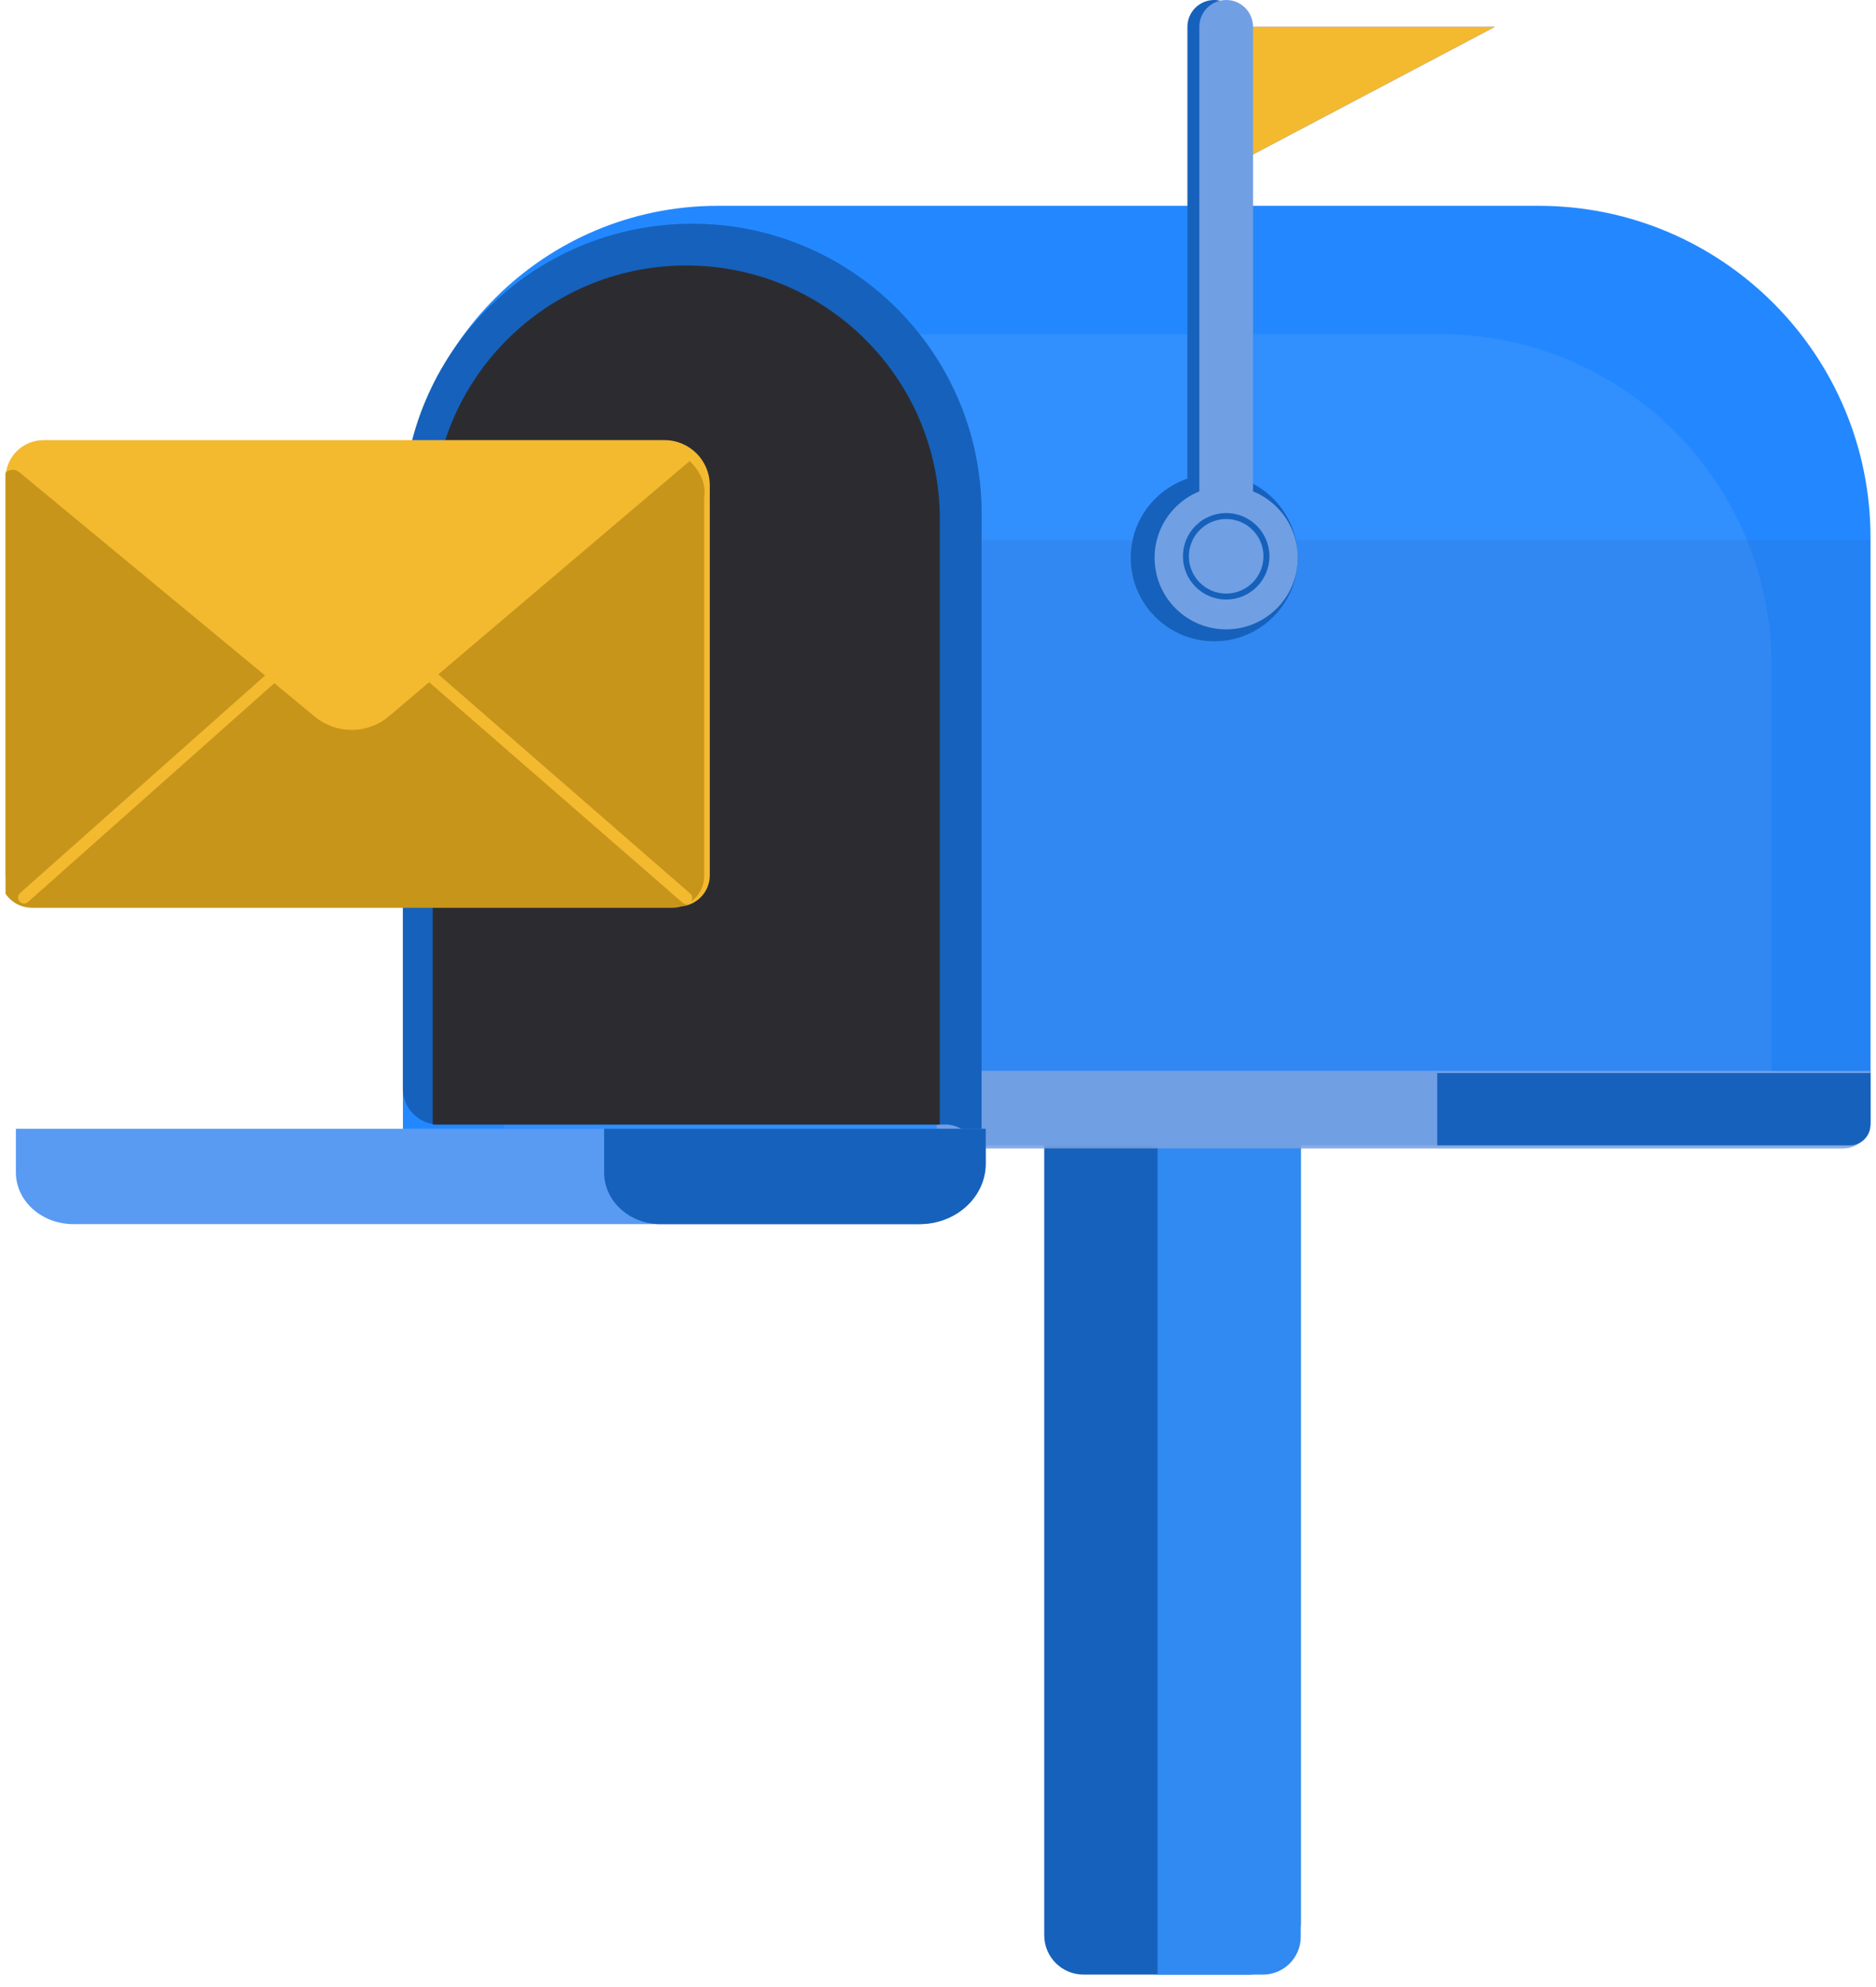 <svg width="118" height="125" viewBox="0 0 118 125" fill="none" xmlns="http://www.w3.org/2000/svg">
<g clip-path="url(#clip0_812_1312)">
<path d="M78.511 124.206H68.158C66.788 124.206 65.681 123.095 65.681 121.729V66.231H81.817V120.9C81.817 122.727 80.338 124.206 78.511 124.206Z" fill="#1661BB"/>
<path d="M79.437 124.206H72.811V66.231H81.816V121.827C81.816 123.14 80.751 124.206 79.437 124.206Z" fill="#3189F2"/>
<path d="M45.166 12.945H96.774C108.305 12.945 117.656 22.293 117.656 33.828V70.519C117.656 71.363 116.973 72.046 116.129 72.046H25.515C25.421 72.046 25.342 71.971 25.342 71.874V32.766C25.342 21.82 34.217 12.945 45.163 12.945H45.166Z" fill="#2388FF"/>
<g opacity="0.07">
<path d="M51.546 21.013H90.552C102.084 21.013 111.435 30.36 111.435 41.895V70.519C111.435 71.363 110.752 72.046 109.908 72.046H31.894C31.8 72.046 31.722 71.971 31.722 71.873V40.833C31.722 29.887 40.596 21.013 51.542 21.013H51.546Z" fill="#ECF1F7"/>
</g>
<g opacity="0.65">
<path d="M115.93 72.234H58.927V67.356H117.653V70.511C117.653 71.461 116.883 72.234 115.93 72.234Z" fill="#4C65BA"/>
</g>
<g opacity="0.65">
<path d="M115.93 72.234H58.927V67.356H117.653V70.511C117.653 71.461 116.883 72.234 115.93 72.234Z" fill="#89B7EE"/>
</g>
<path d="M116.351 72.046H90.402V67.498H117.653V70.744C117.653 71.464 117.071 72.046 116.351 72.046Z" fill="#1661BB"/>
<path opacity="0.07" d="M117.653 33.959H61.741V67.356H117.653V33.959Z" fill="#373449"/>
<path d="M59.489 70.734H27.594C26.352 70.734 25.342 69.725 25.342 68.483V32.272C25.342 22.219 33.489 14.072 43.542 14.072C53.594 14.072 61.741 22.219 61.741 32.272V71C61.741 72.242 60.732 70.734 59.489 70.734Z" fill="#1661BB"/>
<path d="M59.114 70.734H27.219V32.647C27.219 23.84 34.36 16.699 43.167 16.699C51.974 16.699 59.114 23.84 59.114 32.647V70.734Z" fill="#2C2C30"/>
<path d="M57.756 77H4.623C2.622 77 1 75.547 1 73.753V71H62V73.197C62 75.297 60.099 77 57.756 77Z" fill="#599AF2"/>
<path d="M57.851 77H41.542C39.586 77 38 75.547 38 73.753V71H62V73.197C62 75.297 60.142 77 57.851 77Z" fill="#1661BB"/>
<path d="M76.376 40.339C79.277 40.339 81.629 37.987 81.629 35.086C81.629 32.184 79.277 29.832 76.376 29.832C73.475 29.832 71.123 32.184 71.123 35.086C71.123 37.987 73.475 40.339 76.376 40.339Z" fill="#1661BB"/>
<path d="M76.376 36.774C75.442 36.774 74.688 36.02 74.688 35.085V1.689C74.688 0.754 75.442 0 76.376 0C77.311 0 78.065 0.754 78.065 1.689V35.085C78.065 36.02 77.311 36.774 76.376 36.774Z" fill="#1661BB"/>
<path d="M77.126 39.588C79.613 39.588 81.629 37.572 81.629 35.085C81.629 32.598 79.613 30.582 77.126 30.582C74.64 30.582 72.624 32.598 72.624 35.085C72.624 37.572 74.64 39.588 77.126 39.588Z" fill="#709FE4"/>
<path d="M78.627 9.813V1.688H94.024L78.627 9.813Z" fill="#6D6CD4"/>
<path d="M78.627 9.813V1.688H94.024L78.627 9.813Z" fill="#F3BA2F"/>
<path d="M77.127 36.774C76.192 36.774 75.438 36.02 75.438 35.085V1.689C75.438 0.754 76.192 0 77.127 0C78.061 0 78.815 0.754 78.815 1.689V35.085C78.815 36.02 78.061 36.774 77.127 36.774Z" fill="#709FE4"/>
<path d="M77.126 37.712C75.625 37.712 74.406 36.493 74.406 34.992C74.406 33.491 75.625 32.272 77.126 32.272C78.627 32.272 79.847 33.491 79.847 34.992C79.847 36.493 78.627 37.712 77.126 37.712ZM77.126 32.647C75.832 32.647 74.781 33.697 74.781 34.992C74.781 36.287 75.832 37.337 77.126 37.337C78.421 37.337 79.472 36.287 79.472 34.992C79.472 33.697 78.421 32.647 77.126 32.647Z" fill="#1661BB"/>
<path d="M42.687 57.011H2.464C1.297 57.011 0.348 56.065 0.348 54.895V30.072C0.348 28.755 1.417 27.686 2.734 27.686H41.801C43.369 27.686 44.645 28.958 44.645 30.53V55.06C44.645 56.14 43.771 57.015 42.69 57.015L42.687 57.011Z" fill="#F3BA2F"/>
<path d="M42.283 57.102H2.011C0.901 57.102 0 56.202 0 55.091V30.595C0 30.291 0.109 30.002 0.308 29.773C0.54 29.507 0.942 29.477 1.216 29.702L16.612 42.441L19.798 45.075C21.16 46.201 23.13 46.19 24.477 45.045L43.378 29C44.56 30.126 44.294 31.255 44.294 31.255V55.091C44.294 56.202 43.393 57.102 42.283 57.102Z" fill="#C8951B"/>
<path d="M1.515 56.831C1.409 56.831 1.308 56.789 1.233 56.703C1.094 56.549 1.109 56.313 1.263 56.174L17.62 41.648C17.774 41.509 18.014 41.524 18.149 41.678C18.288 41.832 18.273 42.068 18.119 42.207L1.762 56.737C1.691 56.8 1.601 56.831 1.515 56.831Z" fill="#F3BA2F"/>
<path d="M43.167 56.864C43.08 56.864 42.99 56.834 42.919 56.771L26.731 42.684C26.573 42.549 26.558 42.312 26.693 42.155C26.828 41.997 27.065 41.982 27.223 42.117L43.411 56.204C43.568 56.339 43.583 56.575 43.448 56.733C43.373 56.819 43.268 56.861 43.167 56.861V56.864Z" fill="#F3BA2F"/>
</g>
<defs>
<clipPath id="clip0_812_1312">
<rect width="117.305" height="124.206" fill="white" transform="translate(0.348)"/>
</clipPath>
</defs>
</svg>
